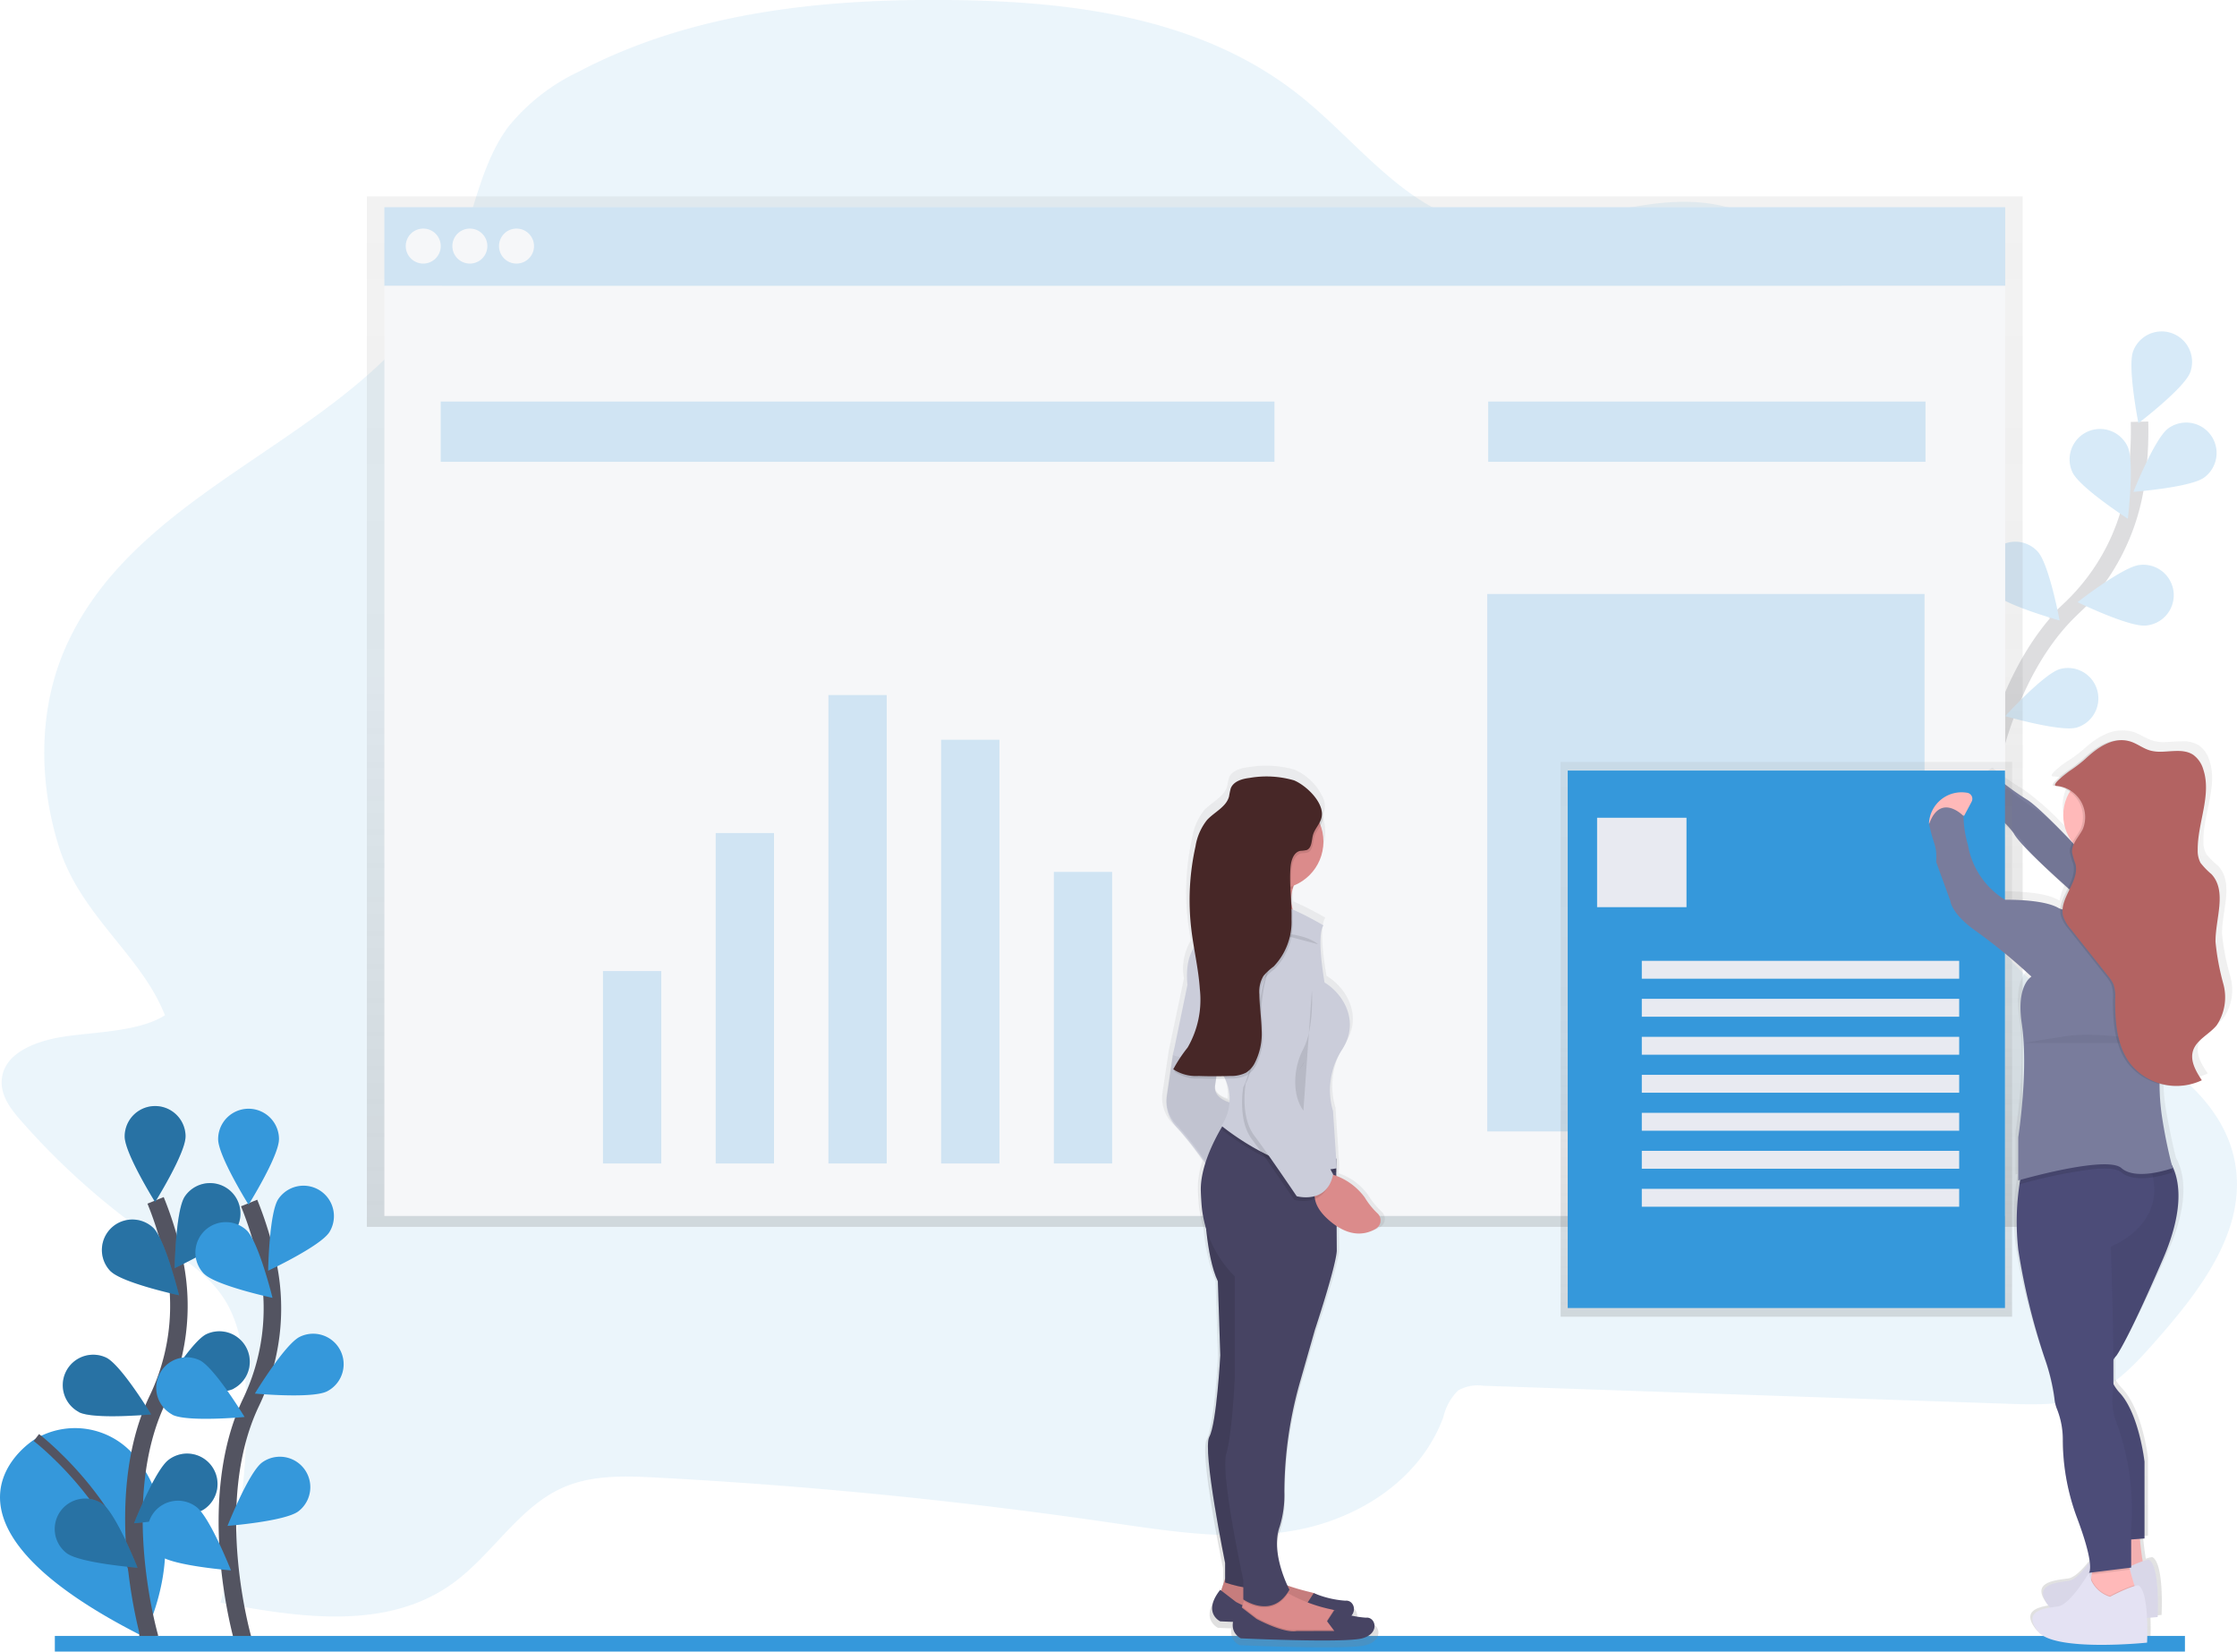 <svg xmlns="http://www.w3.org/2000/svg" xmlns:xlink="http://www.w3.org/1999/xlink" width="255.322" height="188.481" viewBox="0 0 255.322 188.481">
  <defs>
    <linearGradient id="linear-gradient" x1="0.5" y1="1" x2="0.5" gradientUnits="objectBoundingBox">
      <stop offset="0" stop-color="gray" stop-opacity="0.251"/>
      <stop offset="0.54" stop-color="gray" stop-opacity="0.122"/>
      <stop offset="1" stop-color="gray" stop-opacity="0.102"/>
    </linearGradient>
    <linearGradient id="linear-gradient-2" y2="0" xlink:href="#linear-gradient"/>
    <linearGradient id="linear-gradient-4" x1="16.117" x2="16.117" y2="0" xlink:href="#linear-gradient"/>
  </defs>
  <g id="Group_1388" data-name="Group 1388" transform="translate(0 0)">
    <path id="Path_701" data-name="Path 701" d="M107.214,198.942c-3.061.5-6.9,1.921-6.865,5.23.018,1.679,1.133,3.11,2.217,4.337a82.4,82.4,0,0,0,15.646,13.819c2.76,1.87,5.727,3.658,7.561,6.549s2.3,6.569,2.441,10.069a77.4,77.4,0,0,1-2.893,24.555c8.988,1.712,19.011,3.212,26.5-2.194,4.485-3.237,7.518-8.661,12.516-10.906,3.337-1.5,7.115-1.367,10.753-1.176q25.83,1.36,51.532,5.1c7.176,1.046,14.49,2.23,21.59.878s14.085-5.763,16.7-12.914a6.141,6.141,0,0,1,1.668-3,4.523,4.523,0,0,1,2.878-.543l59.972,2.061c3.286.112,6.686.2,9.694-1.148,2.916-1.309,5.158-3.827,7.317-6.294,4.936-5.628,10.245-12.551,8.794-20.19-1.161-6.123-6.35-10.4-11.5-13.4s-10.822-5.447-14.6-10.235c-5.753-7.289-5.526-17.72-5.883-27.177a150.967,150.967,0,0,0-3.151-25.468c-1.559-7.37-3.73-14.751-7.789-20.975s-10.266-11.21-17.286-12.123c-9.169-1.194-18.386,4.526-27.356,2.1-7.577-2.041-12.791-9.294-19.07-14.319-11.151-8.929-25.784-10.8-39.619-10.97-14.669-.186-29.726,1.3-42.8,8.187a22.937,22.937,0,0,0-8,6.271c-3.179,4.273-3.949,10.013-6.028,15.008-8.38,20.113-35.636,24.45-44.484,44.349-3.14,7.059-3.11,15.291-.821,22.7,2.462,7.977,9.391,12.383,12.138,19.337C116.039,198.376,110.8,198.358,107.214,198.942Z" transform="translate(-100.16 -80.601)" fill="#3598db" opacity="0.1"/>
    <g id="Group_1382" data-name="Group 1382" transform="translate(219.911 37.824)" opacity="0.2">
      <path id="Path_702" data-name="Path 702" d="M985.15,315.761s1.225-16.268,10.419-25.108a24.721,24.721,0,0,0,7.355-13.8,41.594,41.594,0,0,0,.51-7.584" transform="translate(-979.149 -258.963)" fill="none" stroke="#535461" stroke-miterlimit="10" stroke-width="2"/>
      <path id="Path_703" data-name="Path 703" d="M1059.9,233.569c-.679,1.786-5.893,5.768-5.893,5.768s-1.276-6.431-.6-8.225a3.473,3.473,0,0,1,6.5,2.457Z" transform="translate(-1029.847 -228.866)" fill="#3598db"/>
      <path id="Path_704" data-name="Path 704" d="M1062.162,275.9c-1.543,1.138-8.082,1.638-8.082,1.638s2.421-6.095,3.964-7.232a3.472,3.472,0,1,1,4.118,5.592Z" transform="translate(-1030.494 -259.23)" fill="#3598db"/>
      <path id="Path_705" data-name="Path 705" d="M1036.884,340.2c-1.908.2-7.8-2.666-7.8-2.666s5.166-4.038,7.072-4.242a3.474,3.474,0,1,1,.732,6.908Z" transform="translate(-1011.872 -306.638)" fill="#3598db"/>
      <path id="Path_706" data-name="Path 706" d="M1004.873,386.19c-1.847.51-8.143-1.309-8.143-1.309s4.408-4.847,6.255-5.375a3.473,3.473,0,0,1,1.888,6.684Z" transform="translate(-987.775 -340.978)" fill="#3598db"/>
      <path id="Path_707" data-name="Path 707" d="M1025.868,277.442c.814,1.737,6.319,5.3,6.319,5.3s.783-6.51-.031-8.248a3.473,3.473,0,0,0-6.289,2.949Z" transform="translate(-1009.234 -261.364)" fill="#3598db"/>
      <path id="Path_708" data-name="Path 708" d="M988.547,328.756c1.3,1.413,7.615,3.166,7.615,3.166s-1.2-6.447-2.5-7.86a3.473,3.473,0,0,0-5.12,4.694Z" transform="translate(-980.997 -298.938)" fill="#3598db"/>
      <path id="Path_709" data-name="Path 709" d="M962.182,387.218c1.038,1.612,6.972,4.406,6.972,4.406s-.094-6.556-1.133-8.164a3.473,3.473,0,1,0-5.839,3.763Z" transform="translate(-961.628 -342.836)" fill="#3598db"/>
    </g>
    <path id="Path_710" data-name="Path 710" d="M164.14,87.83V205.436H353.126V87.83Z" transform="translate(-122.268 -65.426)" fill="url(#linear-gradient)"/>
    <rect id="Rectangle_1731" data-name="Rectangle 1731" width="184.994" height="8.982" transform="translate(43.87 23.646)" fill="#f6f7f9"/>
    <g id="Group_1383" data-name="Group 1383" transform="translate(43.87 23.646)" opacity="0.2">
      <rect id="Rectangle_1732" data-name="Rectangle 1732" width="184.994" height="8.982" fill="#3598db"/>
    </g>
    <rect id="Rectangle_1733" data-name="Rectangle 1733" width="184.994" height="106.139" transform="translate(43.87 32.628)" fill="#f6f7f9"/>
    <ellipse id="Ellipse_371" data-name="Ellipse 371" cx="1.998" cy="1.998" rx="1.998" ry="1.998" transform="translate(46.309 26.085)" fill="#f6f7f9"/>
    <ellipse id="Ellipse_372" data-name="Ellipse 372" cx="1.998" cy="1.998" rx="1.998" ry="1.998" transform="translate(51.63 26.085)" fill="#f6f7f9"/>
    <ellipse id="Ellipse_373" data-name="Ellipse 373" cx="1.998" cy="1.998" rx="1.998" ry="1.998" transform="translate(56.954 26.085)" fill="#f6f7f9"/>
    <g id="Group_1384" data-name="Group 1384" transform="translate(50.301 45.828)" opacity="0.2">
      <rect id="Rectangle_1734" data-name="Rectangle 1734" width="95.159" height="6.875" fill="#3598db"/>
    </g>
    <g id="Group_1385" data-name="Group 1385" transform="translate(169.859 45.828)" opacity="0.2">
      <rect id="Rectangle_1735" data-name="Rectangle 1735" width="49.907" height="6.875" fill="#3598db"/>
    </g>
    <g id="Group_1386" data-name="Group 1386" transform="translate(68.822 79.321)" opacity="0.2">
      <rect id="Rectangle_1736" data-name="Rectangle 1736" width="6.653" height="21.96" transform="translate(0 31.499)" fill="#3598db"/>
      <rect id="Rectangle_1737" data-name="Rectangle 1737" width="6.653" height="37.708" transform="translate(12.865 15.748)" fill="#3598db"/>
      <rect id="Rectangle_1738" data-name="Rectangle 1738" width="6.653" height="53.456" transform="translate(25.731)" fill="#3598db"/>
      <rect id="Rectangle_1739" data-name="Rectangle 1739" width="6.653" height="48.356" transform="translate(38.596 5.102)" fill="#3598db"/>
      <rect id="Rectangle_1740" data-name="Rectangle 1740" width="6.653" height="33.272" transform="translate(51.461 20.184)" fill="#3598db"/>
    </g>
    <g id="Group_1387" data-name="Group 1387" transform="translate(169.749 67.788)" opacity="0.2">
      <rect id="Rectangle_1741" data-name="Rectangle 1741" width="49.907" height="61.331" fill="#3598db"/>
    </g>
    <path id="Path_711" data-name="Path 711" d="M994.692,435.451a26.992,26.992,0,0,1-.946-4.862c-.023-2.684,1.406-5.8-.472-7.783a8.832,8.832,0,0,1-1.321-1.316,2.9,2.9,0,0,1-.332-1.485c-.031-3.13,1.694-6.309.661-9.276a3.153,3.153,0,0,0-1.184-1.651,3.434,3.434,0,0,0-2.008-.449c-.661,0-1.357.074-2.041.087a4.41,4.41,0,0,1-1.145-.15c-.791-.224-1.462-.742-2.245-1a3.669,3.669,0,0,0-1.276-.176c-1.714-.056-3.281,1.084-4.5,2.189a16.807,16.807,0,0,1-1.926,1.4c.1-.071-2.38,1.633-1.446,1.651a3.251,3.251,0,0,1,1.847.643,4.99,4.99,0,0,0,.255,5.786c-.406-.4-.855-.834-1.314-1.276a30.234,30.234,0,0,0-4.176-3.64,29.561,29.561,0,0,1-3.587-2.518s-2.742,1.531-1.9,3.656a8.538,8.538,0,0,1,1.176.462,2.2,2.2,0,0,0,.161.824,9.08,9.08,0,0,1,2.436,1.194,4.162,4.162,0,0,1,.235.365,18.981,18.981,0,0,0,2.888,3.089c.975.977,2.258,2.145,3.536,3.271a6.875,6.875,0,0,0-.862,2.3,2.834,2.834,0,0,1-.288-.133c-1.9-1.02-6.327-.913-6.327-.913a9.254,9.254,0,0,1-4.429-6.294,11.887,11.887,0,0,1-.528-3.35h-.013l.094-.02.885-1.6a.709.709,0,0,0-.582-1.041A3.834,3.834,0,0,0,959.5,417h.038l-.013.033c.528,2.538.949,2.334.844,4.365l1.686,4.467s.1,1.531,3.163,3.554a66.092,66.092,0,0,1,6.539,5.179s-1.844.964-1.161,5.38c.837,5.4-.421,13.1-.421,13.1v4.975l.235-.064c-.031.166-.059.342-.089.533a28.014,28.014,0,0,0-.145,7.554,73.75,73.75,0,0,0,3.163,12.5,22.6,22.6,0,0,1,1.161,4.569,4.212,4.212,0,0,0,.27,1.174,9.229,9.229,0,0,1,.74,3.523,24.8,24.8,0,0,0,1.625,8.906,23.552,23.552,0,0,1,1.584,5.235c-.765.99-1.75,2.069-2.533,2.176-1.477.2-4.324.406-2.426,2.842a1.737,1.737,0,0,0,.219.232c-1.441.23-3.026.735-1.485,2.712,1.9,2.436,13.075,1.319,13.075,1.319s.071-1.355,0-2.842c.783-.054,1.276-.1,1.276-.1s.316-5.888-1.054-6.6a2.959,2.959,0,0,0-.74.179c-.148-.814-.255-1.827-.332-2.574l.543-.041v-.041h.033v-8.873s-.633-5.482-2.952-7.908a4.926,4.926,0,0,1-.765-1.02l-.031-.064c.015-.694.015-1.63,0-2.7l.033-.059c.041-.066.082-.125.12-.179a2.229,2.229,0,0,1,.173-.2l.033-.043h0s1.276-1.531,5.59-11.169c2.635-5.883,1.939-9.184.995-10.886-.2-.765-.615-2.48-1.135-5.416a21.226,21.226,0,0,1-.3-3.773,7.585,7.585,0,0,0,2,.225,6.791,6.791,0,0,0,3.061-.653c-.689-1.005-1.408-2.184-1.061-3.339.393-1.316,1.949-1.921,2.847-2.982A5.622,5.622,0,0,0,994.692,435.451Z" transform="translate(-740.132 -324.022)" fill="url(#linear-gradient-2)"/>
    <path id="Path_712" data-name="Path 712" d="M986.971,428.25s-2.617,1.51-1.811,3.625a7.189,7.189,0,0,1,3.827,2.819c1.107,2.013,9.666,9.263,9.666,9.263l6.25-3.12s-2.171-2.9-9.039-4.924c0,0-4.049-4.337-5.459-5.146A30.534,30.534,0,0,1,986.971,428.25Z" transform="translate(-759.13 -339.561)" fill="#797c9c"/>
    <path id="Path_713" data-name="Path 713" d="M991.971,433.25s-2.617,1.51-1.811,3.625a7.19,7.19,0,0,1,3.827,2.819c1.107,2.013,9.666,9.263,9.666,9.263l6.25-3.12s-2.171-2.9-9.039-4.924c0,0-4.049-4.337-5.459-5.146A30.537,30.537,0,0,1,991.971,433.25Z" transform="translate(-762.855 -343.285)" opacity="0.05"/>
    <path id="Path_714" data-name="Path 714" d="M103.59,720.719S88.88,729.594,116,743.258c0,0,5.975-11.092-.63-20.136a8.906,8.906,0,0,0-11.554-2.531Z" transform="translate(-99.606 -556.476)" fill="#3598db"/>
    <path id="Path_715" data-name="Path 715" d="M115.88,723.67s12.59,9.63,12.245,22.725" transform="translate(-111.728 -559.616)" fill="none" stroke="#535461" stroke-miterlimit="10" stroke-width="1"/>
    <path id="Path_716" data-name="Path 716" d="M161.336,667.526s-4.61-15.661.857-27.169a24.72,24.72,0,0,0,2-15.508,41.583,41.583,0,0,0-2.2-7.278" transform="translate(-144.235 -480.583)" fill="none" stroke="#535461" stroke-miterlimit="10" stroke-width="2"/>
    <path id="Path_717" data-name="Path 717" d="M162.334,578.858c0,1.918-3.472,7.48-3.472,7.48s-3.472-5.561-3.472-7.48a3.473,3.473,0,1,1,6.947,0Z" transform="translate(-141.159 -449.16)" fill="#3598db"/>
    <path id="Path_718" data-name="Path 718" d="M184.73,615.034c-1.043,1.61-6.98,4.391-6.98,4.391s.107-6.556,1.151-8.164a3.473,3.473,0,0,1,5.829,3.776Z" transform="translate(-157.815 -474.703)" fill="#3598db"/>
    <path id="Path_719" data-name="Path 719" d="M180.063,682.606c-1.712.865-8.243.255-8.243.255s3.4-5.612,5.115-6.47a3.473,3.473,0,0,1,3.128,6.2Z" transform="translate(-153.398 -524.121)" fill="#3598db"/>
    <path id="Path_720" data-name="Path 720" d="M167.669,737.226c-1.531,1.14-8.079,1.656-8.079,1.656s2.406-6.1,3.949-7.24a3.473,3.473,0,1,1,4.13,5.584Z" transform="translate(-144.288 -565.047)" fill="#3598db"/>
    <path id="Path_721" data-name="Path 721" d="M146.076,631.928c1.375,1.337,7.786,2.722,7.786,2.722s-1.569-6.378-2.947-7.7a3.476,3.476,0,0,0-4.847,4.982Z" transform="translate(-133.432 -486.834)" fill="#3598db"/>
    <path id="Path_722" data-name="Path 722" d="M129.334,693.086c1.712.865,8.243.255,8.243.255s-3.4-5.612-5.115-6.47a3.473,3.473,0,0,0-3.128,6.2Z" transform="translate(-120.327 -531.928)" fill="#3598db"/>
    <path id="Path_723" data-name="Path 723" d="M125.349,757.126c1.531,1.14,8.079,1.656,8.079,1.656s-2.406-6.1-3.949-7.24a3.473,3.473,0,0,0-4.13,5.584Z" transform="translate(-117.733 -579.87)" fill="#3598db"/>
    <path id="Path_724" data-name="Path 724" d="M162.334,578.858c0,1.918-3.472,7.48-3.472,7.48s-3.472-5.561-3.472-7.48a3.473,3.473,0,1,1,6.947,0Z" transform="translate(-141.159 -449.16)" opacity="0.25"/>
    <path id="Path_725" data-name="Path 725" d="M184.73,615.034c-1.043,1.61-6.98,4.391-6.98,4.391s.107-6.556,1.151-8.164a3.473,3.473,0,0,1,5.829,3.776Z" transform="translate(-157.815 -474.703)" opacity="0.25"/>
    <path id="Path_726" data-name="Path 726" d="M180.063,682.606c-1.712.865-8.243.255-8.243.255s3.4-5.612,5.115-6.47a3.473,3.473,0,0,1,3.128,6.2Z" transform="translate(-153.398 -524.121)" opacity="0.25"/>
    <path id="Path_727" data-name="Path 727" d="M167.669,737.226c-1.531,1.14-8.079,1.656-8.079,1.656s2.406-6.1,3.949-7.24a3.473,3.473,0,1,1,4.13,5.584Z" transform="translate(-144.288 -565.047)" opacity="0.25"/>
    <path id="Path_728" data-name="Path 728" d="M146.076,631.928c1.375,1.337,7.786,2.722,7.786,2.722s-1.569-6.378-2.947-7.7a3.476,3.476,0,0,0-4.847,4.982Z" transform="translate(-133.432 -486.834)" opacity="0.25"/>
    <path id="Path_729" data-name="Path 729" d="M129.334,693.086c1.712.865,8.243.255,8.243.255s-3.4-5.612-5.115-6.47a3.473,3.473,0,0,0-3.128,6.2Z" transform="translate(-120.327 -531.928)" opacity="0.25"/>
    <path id="Path_730" data-name="Path 730" d="M125.349,757.126c1.531,1.14,8.079,1.656,8.079,1.656s-2.406-6.1-3.949-7.24a3.473,3.473,0,0,0-4.13,5.584Z" transform="translate(-117.733 -579.87)" opacity="0.25"/>
    <path id="Path_731" data-name="Path 731" d="M203.151,668.7s-4.61-15.651.865-27.169a24.72,24.72,0,0,0,2-15.508,41.58,41.58,0,0,0-2.2-7.278" transform="translate(-175.384 -481.455)" fill="none" stroke="#535461" stroke-miterlimit="10" stroke-width="2"/>
    <path id="Path_732" data-name="Path 732" d="M204.144,580.058c0,1.918-3.472,7.48-3.472,7.48s-3.472-5.561-3.472-7.48a3.473,3.473,0,1,1,6.947,0Z" transform="translate(-172.303 -450.054)" fill="#3598db"/>
    <path id="Path_733" data-name="Path 733" d="M226.55,616.195c-1.043,1.61-6.98,4.39-6.98,4.39s.107-6.556,1.151-8.164a3.473,3.473,0,0,1,5.829,3.776Z" transform="translate(-188.966 -475.567)" fill="#3598db"/>
    <path id="Path_734" data-name="Path 734" d="M221.873,683.768c-1.712.865-8.243.255-8.243.255s3.4-5.612,5.115-6.47a3.479,3.479,0,0,1,3.128,6.215Z" transform="translate(-184.541 -524.987)" fill="#3598db"/>
    <path id="Path_735" data-name="Path 735" d="M209.479,738.4c-1.531,1.14-8.079,1.656-8.079,1.656s2.406-6.1,3.949-7.24a3.473,3.473,0,0,1,4.13,5.584Z" transform="translate(-175.431 -565.918)" fill="#3598db"/>
    <path id="Path_736" data-name="Path 736" d="M187.906,633.088c1.375,1.337,7.786,2.722,7.786,2.722s-1.569-6.378-2.947-7.7a3.476,3.476,0,0,0-4.847,4.982Z" transform="translate(-164.59 -487.698)" fill="#3598db"/>
    <path id="Path_737" data-name="Path 737" d="M171.144,694.246c1.712.865,8.243.255,8.243.255s-3.4-5.612-5.115-6.47a3.473,3.473,0,0,0-3.128,6.2Z" transform="translate(-151.471 -532.792)" fill="#3598db"/>
    <path id="Path_738" data-name="Path 738" d="M167.159,758.3c1.531,1.14,8.079,1.656,8.079,1.656s-2.406-6.1-3.949-7.24a3.473,3.473,0,1,0-4.13,5.584Z" transform="translate(-148.877 -580.742)" fill="#3598db"/>
    <rect id="Rectangle_1742" data-name="Rectangle 1742" width="243.121" height="1.786" transform="translate(6.259 186.695)" fill="#3598db"/>
    <rect id="Rectangle_1743" data-name="Rectangle 1743" width="51.525" height="63.319" transform="translate(178.125 86.947)" fill="url(#linear-gradient)"/>
    <rect id="Rectangle_1744" data-name="Rectangle 1744" width="49.907" height="61.331" transform="translate(178.933 87.942)" fill="#3598db"/>
    <rect id="Rectangle_1745" data-name="Rectangle 1745" width="10.204" height="10.204" transform="translate(182.285 93.324)" fill="#e8eaf1"/>
    <rect id="Rectangle_1746" data-name="Rectangle 1746" width="36.226" height="2.041" transform="translate(187.388 109.652)" fill="#e8eaf1"/>
    <rect id="Rectangle_1747" data-name="Rectangle 1747" width="36.226" height="2.041" transform="translate(187.388 113.988)" fill="#e8eaf1"/>
    <rect id="Rectangle_1748" data-name="Rectangle 1748" width="36.226" height="2.041" transform="translate(187.388 118.325)" fill="#e8eaf1"/>
    <rect id="Rectangle_1749" data-name="Rectangle 1749" width="36.226" height="2.041" transform="translate(187.388 122.662)" fill="#e8eaf1"/>
    <rect id="Rectangle_1750" data-name="Rectangle 1750" width="36.226" height="2.041" transform="translate(187.388 126.999)" fill="#e8eaf1"/>
    <rect id="Rectangle_1751" data-name="Rectangle 1751" width="36.226" height="2.041" transform="translate(187.388 131.336)" fill="#e8eaf1"/>
    <rect id="Rectangle_1752" data-name="Rectangle 1752" width="36.226" height="2.041" transform="translate(187.388 135.673)" fill="#e8eaf1"/>
    <path id="Path_739" data-name="Path 739" d="M1045.775,764.89s.3,4.429.806,4.934-4.531.806-4.531.806l.7-5.74Z" transform="translate(-801.622 -590.32)" fill="#ffb9b9"/>
    <path id="Path_740" data-name="Path 740" d="M1045.775,764.89s.3,4.429.806,4.934-4.531.806-4.531.806l.7-5.74Z" transform="translate(-801.622 -590.32)" opacity="0.05"/>
    <path id="Path_741" data-name="Path 741" d="M1025.729,774.191s-.7,0-3.222,1.309a3.494,3.494,0,0,1-2.416-2.72s-2.115,3.625-3.523,3.827-4.128.4-2.316,2.819,12.485,1.309,12.485,1.309S1027.035,774.895,1025.729,774.191Z" transform="translate(-780.467 -596.197)" fill="#e4e2f3"/>
    <path id="Path_742" data-name="Path 742" d="M1025.729,774.191s-.7,0-3.222,1.309a3.494,3.494,0,0,1-2.416-2.72s-2.115,3.625-3.523,3.827-4.128.4-2.316,2.819,12.485,1.309,12.485,1.309S1027.035,774.895,1025.729,774.191Z" transform="translate(-780.467 -596.197)" opacity="0.05"/>
    <path id="Path_743" data-name="Path 743" d="M1039.494,781l-.7,1.913-4.63-1.309.255-1.9.064-.459.176-1.276s3.926-1.008,3.926-.51a7.816,7.816,0,0,0,.255,1.227c.161.62.362,1.324.51,1.786C1039.433,780.794,1039.494,781,1039.494,781Z" transform="translate(-795.745 -599.579)" fill="#ffb9b9"/>
    <path id="Path_744" data-name="Path 744" d="M1029.43,619.369a2.752,2.752,0,0,0,0,2.806,4.877,4.877,0,0,0,.724,1c2.214,2.416,2.819,7.852,2.819,7.852v8.758l-1.51.115-2.416.186-3.625-14.9s-2.115-10.873-1.107-12.786,1.913-13.893,1.913-13.893l.837-.865,1.982-2.054h5.74a3.863,3.863,0,0,1,1.117,1.247c.964,1.594,1.829,4.911-.814,11.034-4.128,9.564-5.337,11.074-5.337,11.074a2.318,2.318,0,0,0-.324.424Z" transform="translate(-788.209 -464.211)" fill="#4c4c78"/>
    <path id="Path_745" data-name="Path 745" d="M1029.56,619.2a2.752,2.752,0,0,0,0,2.806,4.873,4.873,0,0,0,.724,1c2.214,2.416,2.819,7.852,2.819,7.852v8.758l-1.51.115-2.416.186-3.625-14.9s-2.115-10.873-1.107-12.786,1.913-13.893,1.913-13.893l.837-.865,1.982-2.054h5.74a3.86,3.86,0,0,1,1.117,1.248c.964,1.594,1.829,4.911-.814,11.034-4.128,9.564-5.337,11.074-5.337,11.074A2.313,2.313,0,0,0,1029.56,619.2Z" transform="translate(-788.306 -464.084)" opacity="0.05"/>
    <path id="Path_746" data-name="Path 746" d="M1039.8,778.7l-4.36.546.176-1.276s3.926-1.008,3.926-.51A7.793,7.793,0,0,0,1039.8,778.7Z" transform="translate(-796.699 -599.579)" opacity="0.1"/>
    <path id="Path_747" data-name="Path 747" d="M1012.631,602.068s.255,7.926.291,12.906v2.806a6.211,6.211,0,0,1-.082,1.1,7.032,7.032,0,0,0,.3,2.918,29.059,29.059,0,0,1,1.811,12.485v4.429l-4.832.6s.806-.6-1.411-6.444a25.449,25.449,0,0,1-1.554-8.832,9.452,9.452,0,0,0-.707-3.5,4.315,4.315,0,0,1-.255-1.163,23.108,23.108,0,0,0-1.107-4.531,75.063,75.063,0,0,1-3.021-12.383,28.828,28.828,0,0,1,.14-7.49,18.728,18.728,0,0,1,.362-1.872s9.842-6.194,13.559-1.913a4.85,4.85,0,0,1,.839,1.411,9.306,9.306,0,0,1,.475,1.569C1018.6,599.853,1012.631,602.068,1012.631,602.068Z" transform="translate(-771.706 -459.815)" fill="#4c4c78"/>
    <ellipse id="Ellipse_374" data-name="Ellipse 374" cx="5.135" cy="5.135" rx="5.135" ry="5.135" transform="translate(235.491 87.886)" fill="#ffb9b9"/>
    <path id="Path_748" data-name="Path 748" d="M1030.828,448.7s2.115,5.939,0,9.062,6.745,2.115,6.745,2.115l3.424-4.128s-4.028,0-4.23-7.049S1030.828,448.7,1030.828,448.7Z" transform="translate(-793.02 -352.462)" fill="#ffb9b9"/>
    <path id="Path_749" data-name="Path 749" d="M1020.6,593.6a13.217,13.217,0,0,1-2.242.561c-1.253.194-2.732.2-3.6-.561-.51-.452-1.786-.51-3.293-.362a56.445,56.445,0,0,0-8.347,1.732,18.693,18.693,0,0,1,.362-1.873s9.842-6.194,13.559-1.913h2.148a3.859,3.859,0,0,1,1.117,1.247C1020.493,593.236,1020.6,593.6,1020.6,593.6Z" transform="translate(-772.624 -459.808)" opacity="0.1"/>
    <path id="Path_750" data-name="Path 750" d="M1039.494,787.953l-.7,1.913-4.63-1.309.255-1.9a3.263,3.263,0,0,0,2.153,2,16.422,16.422,0,0,1,2.771-1.214C1039.433,787.752,1039.494,787.953,1039.494,787.953Z" transform="translate(-795.745 -606.536)" opacity="0.1"/>
    <path id="Path_751" data-name="Path 751" d="M1020.979,785.641s-.7,0-3.222,1.309a3.494,3.494,0,0,1-2.416-2.719s-2.115,3.625-3.523,3.827-4.128.4-2.316,2.819,12.485,1.309,12.485,1.309S1022.288,786.345,1020.979,785.641Z" transform="translate(-776.929 -604.726)" fill="#e4e2f3"/>
    <path id="Path_752" data-name="Path 752" d="M962.62,438.672a3.725,3.725,0,0,1,4.317-3.538.7.7,0,0,1,.556,1.02l-.844,1.589Z" transform="translate(-742.456 -344.668)" fill="#ffb9b9"/>
    <path id="Path_753" data-name="Path 753" d="M986.459,454.151s-4.934-.806-6.243-1.811a2.037,2.037,0,0,1-2.819.906c-1.811-1.008-6.041-.906-6.041-.906a9.13,9.13,0,0,1-4.23-6.243,12.383,12.383,0,0,1-.51-3.316s-2.617-2.719-3.926.906c.51,2.518.906,2.316.806,4.337l1.61,4.429s.1,1.51,3.021,3.523a64.59,64.59,0,0,1,6.243,5.135s-1.763.957-1.107,5.337c.8,5.357-.4,12.988-.4,12.988v4.934s10.069-2.918,11.778-1.411,5.84,0,5.84,0a56.258,56.258,0,0,1-1.209-5.84,25.6,25.6,0,0,1,.1-8.164s2.618-6.947,3.827-9.766-.906-6.633-3.021-8.054-2.9-.564-2.9-.564S990.99,453.246,986.459,454.151Z" transform="translate(-742.508 -349.655)" fill="#797c9c"/>
    <path id="Path_754" data-name="Path 754" d="M1005.15,544.449s.8-.194,4.829-.8,11.074.806,11.074.806" transform="translate(-774.136 -425.409)" opacity="0.05"/>
    <path id="Path_755" data-name="Path 755" d="M1018.2,416.95a3.578,3.578,0,0,1,2.977,4.924c-.446.9-1.311,1.689-1.222,2.686a9.7,9.7,0,0,0,.388,1.309c.482,2.041-1.959,3.952-1.4,5.967a4.309,4.309,0,0,0,.872,1.462l4.24,5.342a4.013,4.013,0,0,1,.633.98,4.132,4.132,0,0,1,.184,1.569c-.02,2.551.145,5.288,1.651,7.357a6.76,6.76,0,0,0,8.238,1.992c-.658-1-1.344-2.166-1.02-3.316.375-1.3,1.86-1.906,2.717-2.957a5.772,5.772,0,0,0,.766-4.7,28.331,28.331,0,0,1-.9-4.822c-.02-2.661,1.342-5.753-.452-7.717a8.6,8.6,0,0,1-1.263-1.306,2.968,2.968,0,0,1-.316-1.475c-.028-3.1,1.617-6.258.63-9.2a3.125,3.125,0,0,0-1.13-1.638c-1.4-.941-3.337-.028-4.954-.51-.765-.222-1.4-.737-2.143-.99-2.015-.681-3.88.686-5.273,2a16.067,16.067,0,0,1-1.839,1.388C1019.679,415.243,1017.309,416.932,1018.2,416.95Z" transform="translate(-783.708 -327.256)" opacity="0.1"/>
    <path id="Path_756" data-name="Path 756" d="M1019.2,416.95a3.578,3.578,0,0,1,2.977,4.924c-.446.9-1.311,1.689-1.222,2.686a9.7,9.7,0,0,0,.388,1.309c.482,2.041-1.959,3.952-1.4,5.967a4.311,4.311,0,0,0,.872,1.462l4.24,5.342a4.015,4.015,0,0,1,.633.98,4.132,4.132,0,0,1,.184,1.569c-.02,2.551.145,5.288,1.651,7.357a6.761,6.761,0,0,0,8.238,1.992c-.658-1-1.344-2.166-1.021-3.316.375-1.3,1.86-1.906,2.717-2.957a5.772,5.772,0,0,0,.765-4.7,28.331,28.331,0,0,1-.9-4.822c-.02-2.661,1.342-5.753-.452-7.717a8.593,8.593,0,0,1-1.263-1.306,2.968,2.968,0,0,1-.316-1.475c-.028-3.1,1.617-6.258.63-9.2a3.125,3.125,0,0,0-1.13-1.638c-1.4-.941-3.337-.028-4.954-.51-.765-.222-1.4-.737-2.143-.99-2.015-.681-3.88.686-5.273,2a16.066,16.066,0,0,1-1.839,1.388C1020.679,415.243,1018.309,416.932,1019.2,416.95Z" transform="translate(-784.453 -327.256)" fill="#b36362"/>
    <path id="Path_757" data-name="Path 757" d="M644.576,474.022a8.851,8.851,0,0,1-1.508-1.85,6.715,6.715,0,0,0-3.373-2.508v-.452h.061l-.028-.418h.028l-.071-1.107h0l-.36-5.531a8.545,8.545,0,0,1,.995-7.1c2.3-3.393.143-6.648-2.015-7.921,0,0-1.021-5.375-.143-6.648a37.062,37.062,0,0,0-3.623-1.844q-.028-.1-.054-.2c-.023-.51-.054-1-.082-1.5a5.5,5.5,0,0,1,.143-.765q.042-.157.092-.321a5.518,5.518,0,0,0,3.523-5.118,5.42,5.42,0,0,0-.342-1.9,2.419,2.419,0,0,0,.255-.6,2.457,2.457,0,0,0-.342-1.765,6.366,6.366,0,0,0-3.061-2.867,11.928,11.928,0,0,0-5.311-.281c-.875.1-1.875.4-2.191,1.209a8.355,8.355,0,0,0-.2.931c-.327,1.235-1.742,1.811-2.617,2.755a6.576,6.576,0,0,0-1.362,3.061,28.263,28.263,0,0,0-.51,9.61c.089.74.207,1.475.332,2.209a6.275,6.275,0,0,0-.783,4.337l-1.727,8.2-.719,4.809a4.2,4.2,0,0,0,1.3,3.679,32.394,32.394,0,0,1,3.263,4.1,9.756,9.756,0,0,0-.526,3.26c.018.51.046.992.082,1.457a12.967,12.967,0,0,0,.551,2.883,20.55,20.55,0,0,0,1.383,6.123l.288,8.628s-.431,7.921-1.3,9.477,1.872,14.712,1.872,14.712V516.6l-.462,1.347-.115-.087c-2.161,2.689,0,3.679,0,3.679s.587.028,1.531.064a1.737,1.737,0,0,0,.921,1.916s12.245.566,14.4,0,1.584-2.551.431-2.406a5.269,5.269,0,0,1-1.725-.227,1.009,1.009,0,0,0-.722-1.753,11.814,11.814,0,0,1-3.745-.885v.018a1.945,1.945,0,0,0-.255-.077,28.873,28.873,0,0,1-2.85-.8c-.556-1.191-1.837-4.4-.918-6.888a12.366,12.366,0,0,0,.551-4.066,46.45,46.45,0,0,1,1.9-12.9l1.727-5.936s2.449-7.215,2.592-9.184l-.02-2.888a4.192,4.192,0,0,0,4.661.3,1.11,1.11,0,0,0,.179-1.8Zm-19.223-15.006c.049-.207.089-.434.125-.671h1.02a5.256,5.256,0,0,1,.51,2.783C626.229,460.874,625.06,460.267,625.354,459.017Z" transform="translate(-486.899 -335.768)" fill="url(#linear-gradient-4)"/>
    <path id="Path_758" data-name="Path 758" d="M646.084,783.595l-.554,1.663,1.8,1.8,5.959,1.385,4.3-.416-.278-1.531h0a1.839,1.839,0,0,0-1.365-1.342c-1.765-.416-5.133-1.36-5.842-2.676Z" transform="translate(-506.259 -603.423)" fill="#db8b8b"/>
    <path id="Path_759" data-name="Path 759" d="M646.084,783.595l-.554,1.663,1.8,1.8,5.959,1.385,4.3-.416-.278-1.531h0a1.839,1.839,0,0,0-1.365-1.342c-1.765-.416-5.133-1.36-5.842-2.676Z" transform="translate(-506.259 -603.423)" opacity="0.1"/>
    <path id="Path_760" data-name="Path 760" d="M653.5,794.543l-.832-1.11.832-1.276a11.132,11.132,0,0,0,3.6.867c1.107-.14,1.663,1.8-.416,2.357s-13.86,0-13.86,0-2.079-.969,0-3.6l1.8,1.385s3.061,1.663,4.574,1.385Z" transform="translate(-503.553 -610.35)" fill="#474463"/>
    <path id="Path_761" data-name="Path 761" d="M666.811,795.668l-4.3.416-5.954-1.4-1.8-1.786.148-.441.207-.617.2-.6,4.018-1.11a2.49,2.49,0,0,0,.814.816,17.417,17.417,0,0,0,5.026,1.86,1.451,1.451,0,0,1,.171.051,1.832,1.832,0,0,1,1.194,1.291Z" transform="translate(-513.134 -609.121)" fill="#db8b8b"/>
    <path id="Path_762" data-name="Path 762" d="M666.811,802.477l-4.3.416-5.954-1.4-1.8-1.786.148-.441,1.656,1.276s3.061,1.663,4.574,1.385h4.3l-.832-1.11.747-1.153a1.832,1.832,0,0,1,1.194,1.291Z" transform="translate(-513.134 -615.93)" opacity="0.1"/>
    <path id="Path_763" data-name="Path 763" d="M662.726,802.143l-.832-1.11.832-1.276a11.131,11.131,0,0,0,3.6.867c1.107-.14,1.663,1.8-.416,2.357s-13.86,0-13.86,0-2.079-.969,0-3.6l1.8,1.385s3.061,1.663,4.574,1.385Z" transform="translate(-510.429 -616.011)" fill="#474463"/>
    <path id="Path_764" data-name="Path 764" d="M663.573,473.675s-6.653.694-5.681-2.079a4.99,4.99,0,0,0,.2-2.447,6.784,6.784,0,0,0-1.176-2.819l6.237.969a7.814,7.814,0,0,0-.844,2A4.081,4.081,0,0,0,663.573,473.675Z" transform="translate(-514.743 -367.926)" fill="#db8b8b"/>
    <path id="Path_765" data-name="Path 765" d="M638.46,619s.138,5.959,1.531,8.87l.278,8.454s-.416,7.76-1.248,9.286,1.8,14.414,1.8,14.414v2.217s4.429,1.658,5.684-.281l-1.248-16.493.554-22.868Z" transform="translate(-500.992 -481.648)" fill="#474463"/>
    <path id="Path_766" data-name="Path 766" d="M638.46,619s.138,5.959,1.531,8.87l.278,8.454s-.416,7.76-1.248,9.286,1.8,14.414,1.8,14.414v2.217s4.429,1.658,5.684-.281l-1.248-16.493.554-22.868Z" transform="translate(-500.992 -481.648)" opacity="0.1"/>
    <path id="Path_767" data-name="Path 767" d="M623.024,544l-.832,2.217-.694,4.712a4.169,4.169,0,0,0,1.248,3.6,39.63,39.63,0,0,1,3.88,5.128l2.633-7.908s-2.633-.416-2.217-2.217a25.78,25.78,0,0,0,.278-5.128Z" transform="translate(-488.327 -425.782)" fill="#cbcdda"/>
    <path id="Path_768" data-name="Path 768" d="M623.024,543l-.832,2.217-.694,4.712a4.168,4.168,0,0,0,1.248,3.6,39.637,39.637,0,0,1,3.88,5.128l2.633-7.908s-2.633-.416-2.217-2.217a25.78,25.78,0,0,0,.278-5.128Z" transform="translate(-488.327 -425.037)" opacity="0.05"/>
    <path id="Path_769" data-name="Path 769" d="M661.176,790.919c-1.786,2.806-4.544,1.212-5.036.9l.2-.6,4.018-1.11A2.488,2.488,0,0,0,661.176,790.919Z" transform="translate(-514.162 -609.099)" opacity="0.1"/>
    <path id="Path_770" data-name="Path 770" d="M652.349,595.253c-.138,1.941-2.495,9.008-2.495,9.008l-1.661,5.817a46.279,46.279,0,0,0-1.827,12.654,12.3,12.3,0,0,1-.531,3.982c-1.11,3.061,1.11,7.207,1.11,7.207-1.941,3.464-5.266,1.11-5.266,1.11v-2.217s-2.633-12.057-1.941-14.414.969-8.732.969-8.732v-11.5a13.054,13.054,0,0,1-3.8-8.276c-.033-.454-.059-.931-.076-1.426-.112-3.128,2.026-6.794,2.86-8.1.2-.316.326-.492.326-.492l12.245,4.847h.028v1.523Z" transform="translate(-499.773 -452.501)" fill="#474463"/>
    <path id="Path_771" data-name="Path 771" d="M663.167,467.3a7.81,7.81,0,0,0-.844,2,5.424,5.424,0,0,1-4.217-.153,6.783,6.783,0,0,0-1.176-2.819Z" transform="translate(-514.751 -367.926)" opacity="0.1"/>
    <ellipse id="Ellipse_375" data-name="Ellipse 375" cx="5.406" cy="5.406" rx="5.406" ry="5.406" transform="translate(140.238 90.641)" fill="#db8b8b"/>
    <path id="Path_772" data-name="Path 772" d="M659.236,586.245h-.059c-5.811,1.194-13.108-4.862-13.108-4.862a7.191,7.191,0,0,0,.51-1.02c.2-.316.327-.492.327-.492l12.245,4.847.031.485Z" transform="translate(-506.661 -452.501)" opacity="0.1"/>
    <path id="Path_773" data-name="Path 773" d="M641.524,485.106s-7.76-4.712-10.255-2.773l-3.464,4.434s-2.217.694-1.8,5.128l-1.663,8.039,4.99,1.247a5.457,5.457,0,0,1,.554,6.791s7.345,6.1,13.166,4.847l-.429-6.508a8.438,8.438,0,0,1,.969-6.929c2.217-3.327.138-6.513-1.941-7.76C641.665,491.622,640.693,486.354,641.524,485.106Z" transform="translate(-490.475 -379.498)" fill="#cbcdda"/>
    <path id="Path_774" data-name="Path 774" d="M689.175,605.4a7.148,7.148,0,0,1,4.3,2.773,8.637,8.637,0,0,0,1.452,1.811,1.1,1.1,0,0,1-.171,1.753c-1.1.661-2.893,1.069-5.158-.793C685.711,607.757,689.175,605.4,689.175,605.4Z" transform="translate(-537.71 -471.518)" fill="#db8b8b"/>
    <path id="Path_775" data-name="Path 775" d="M660.7,504.6s-2.773-.278-3.464,6.929-1.8,8.87-1.8,8.87-.694,3.743.969,5.959,4.847,6.929,4.847,6.929,3.464.969,4.158-2.495l-4.3-8.039a5.766,5.766,0,0,1,.969-4.712C663.742,516.1,664.992,503.208,660.7,504.6Z" transform="translate(-513.527 -396.352)" opacity="0.1"/>
    <path id="Path_776" data-name="Path 776" d="M661.786,502.966s-2.773-.278-3.464,6.929-1.8,8.87-1.8,8.87-.694,3.743.969,5.959,4.847,6.929,4.847,6.929,3.464.969,4.158-2.495l-4.3-8.039a5.753,5.753,0,0,1,.969-4.7C664.83,514.487,666.082,501.578,661.786,502.966Z" transform="translate(-514.339 -395.138)" fill="#cbcdda"/>
    <path id="Path_777" data-name="Path 777" d="M680.978,523.64s.278,4.3-.969,6.653-1.247,5.406,0,7.069" transform="translate(-531.244 -410.616)" opacity="0.1"/>
    <path id="Path_778" data-name="Path 778" d="M663.36,496.117s-1.11-1.11-4.3-1.247a9.18,9.18,0,0,1-4.574-1.11" transform="translate(-512.933 -388.359)" opacity="0.1"/>
    <path id="Path_779" data-name="Path 779" d="M633.681,429.248c-.842.1-1.8.393-2.107,1.184a8.361,8.361,0,0,0-.191.913c-.314,1.212-1.676,1.786-2.518,2.7a6.448,6.448,0,0,0-1.311,3,28.186,28.186,0,0,0-.487,9.416c.27,2.3.824,4.561.977,6.87a10.88,10.88,0,0,1-1.39,6.676,16.606,16.606,0,0,0-1.643,2.485,4.744,4.744,0,0,0,2.916.765q1.786.061,3.572,0a3.812,3.812,0,0,0,1.819-.378,2.806,2.806,0,0,0,.954-1.02,7.321,7.321,0,0,0,.824-3.89c-.031-1.339-.242-2.676-.255-4.021a3.517,3.517,0,0,1,.464-2.107,6.736,6.736,0,0,1,1.161-1.074,7.34,7.34,0,0,0,2.041-5.406c.048-1.982-.278-3.967-.11-5.942.066-.765.355-1.7,1.115-1.852a4.29,4.29,0,0,0,.725-.092c.61-.235.551-1.094.724-1.725.2-.707.8-1.253.969-1.967.4-1.676-1.735-3.679-3.133-4.263A11.31,11.31,0,0,0,633.681,429.248Z" transform="translate(-490.974 -340.186)" opacity="0.1"/>
    <path id="Path_780" data-name="Path 780" d="M633.181,428.155c-.842.1-1.8.393-2.107,1.184a8.347,8.347,0,0,0-.191.913c-.314,1.212-1.676,1.786-2.518,2.7a6.447,6.447,0,0,0-1.311,3,28.187,28.187,0,0,0-.487,9.416c.27,2.3.824,4.561.977,6.87a10.88,10.88,0,0,1-1.39,6.676,16.615,16.615,0,0,0-1.643,2.485,4.744,4.744,0,0,0,2.916.765q1.786.061,3.572,0a3.812,3.812,0,0,0,1.819-.378,2.806,2.806,0,0,0,.954-1.02,7.32,7.32,0,0,0,.824-3.89c-.031-1.339-.242-2.676-.255-4.021a3.517,3.517,0,0,1,.464-2.107,6.737,6.737,0,0,1,1.161-1.074,7.34,7.34,0,0,0,2.041-5.406c.049-1.982-.278-3.967-.11-5.942.066-.765.355-1.7,1.115-1.852a4.288,4.288,0,0,0,.724-.092c.61-.235.551-1.094.725-1.725.2-.707.8-1.253.969-1.967.4-1.676-1.735-3.679-3.133-4.263A11.289,11.289,0,0,0,633.181,428.155Z" transform="translate(-490.601 -339.371)" fill="#472727"/>
  </g>
</svg>
